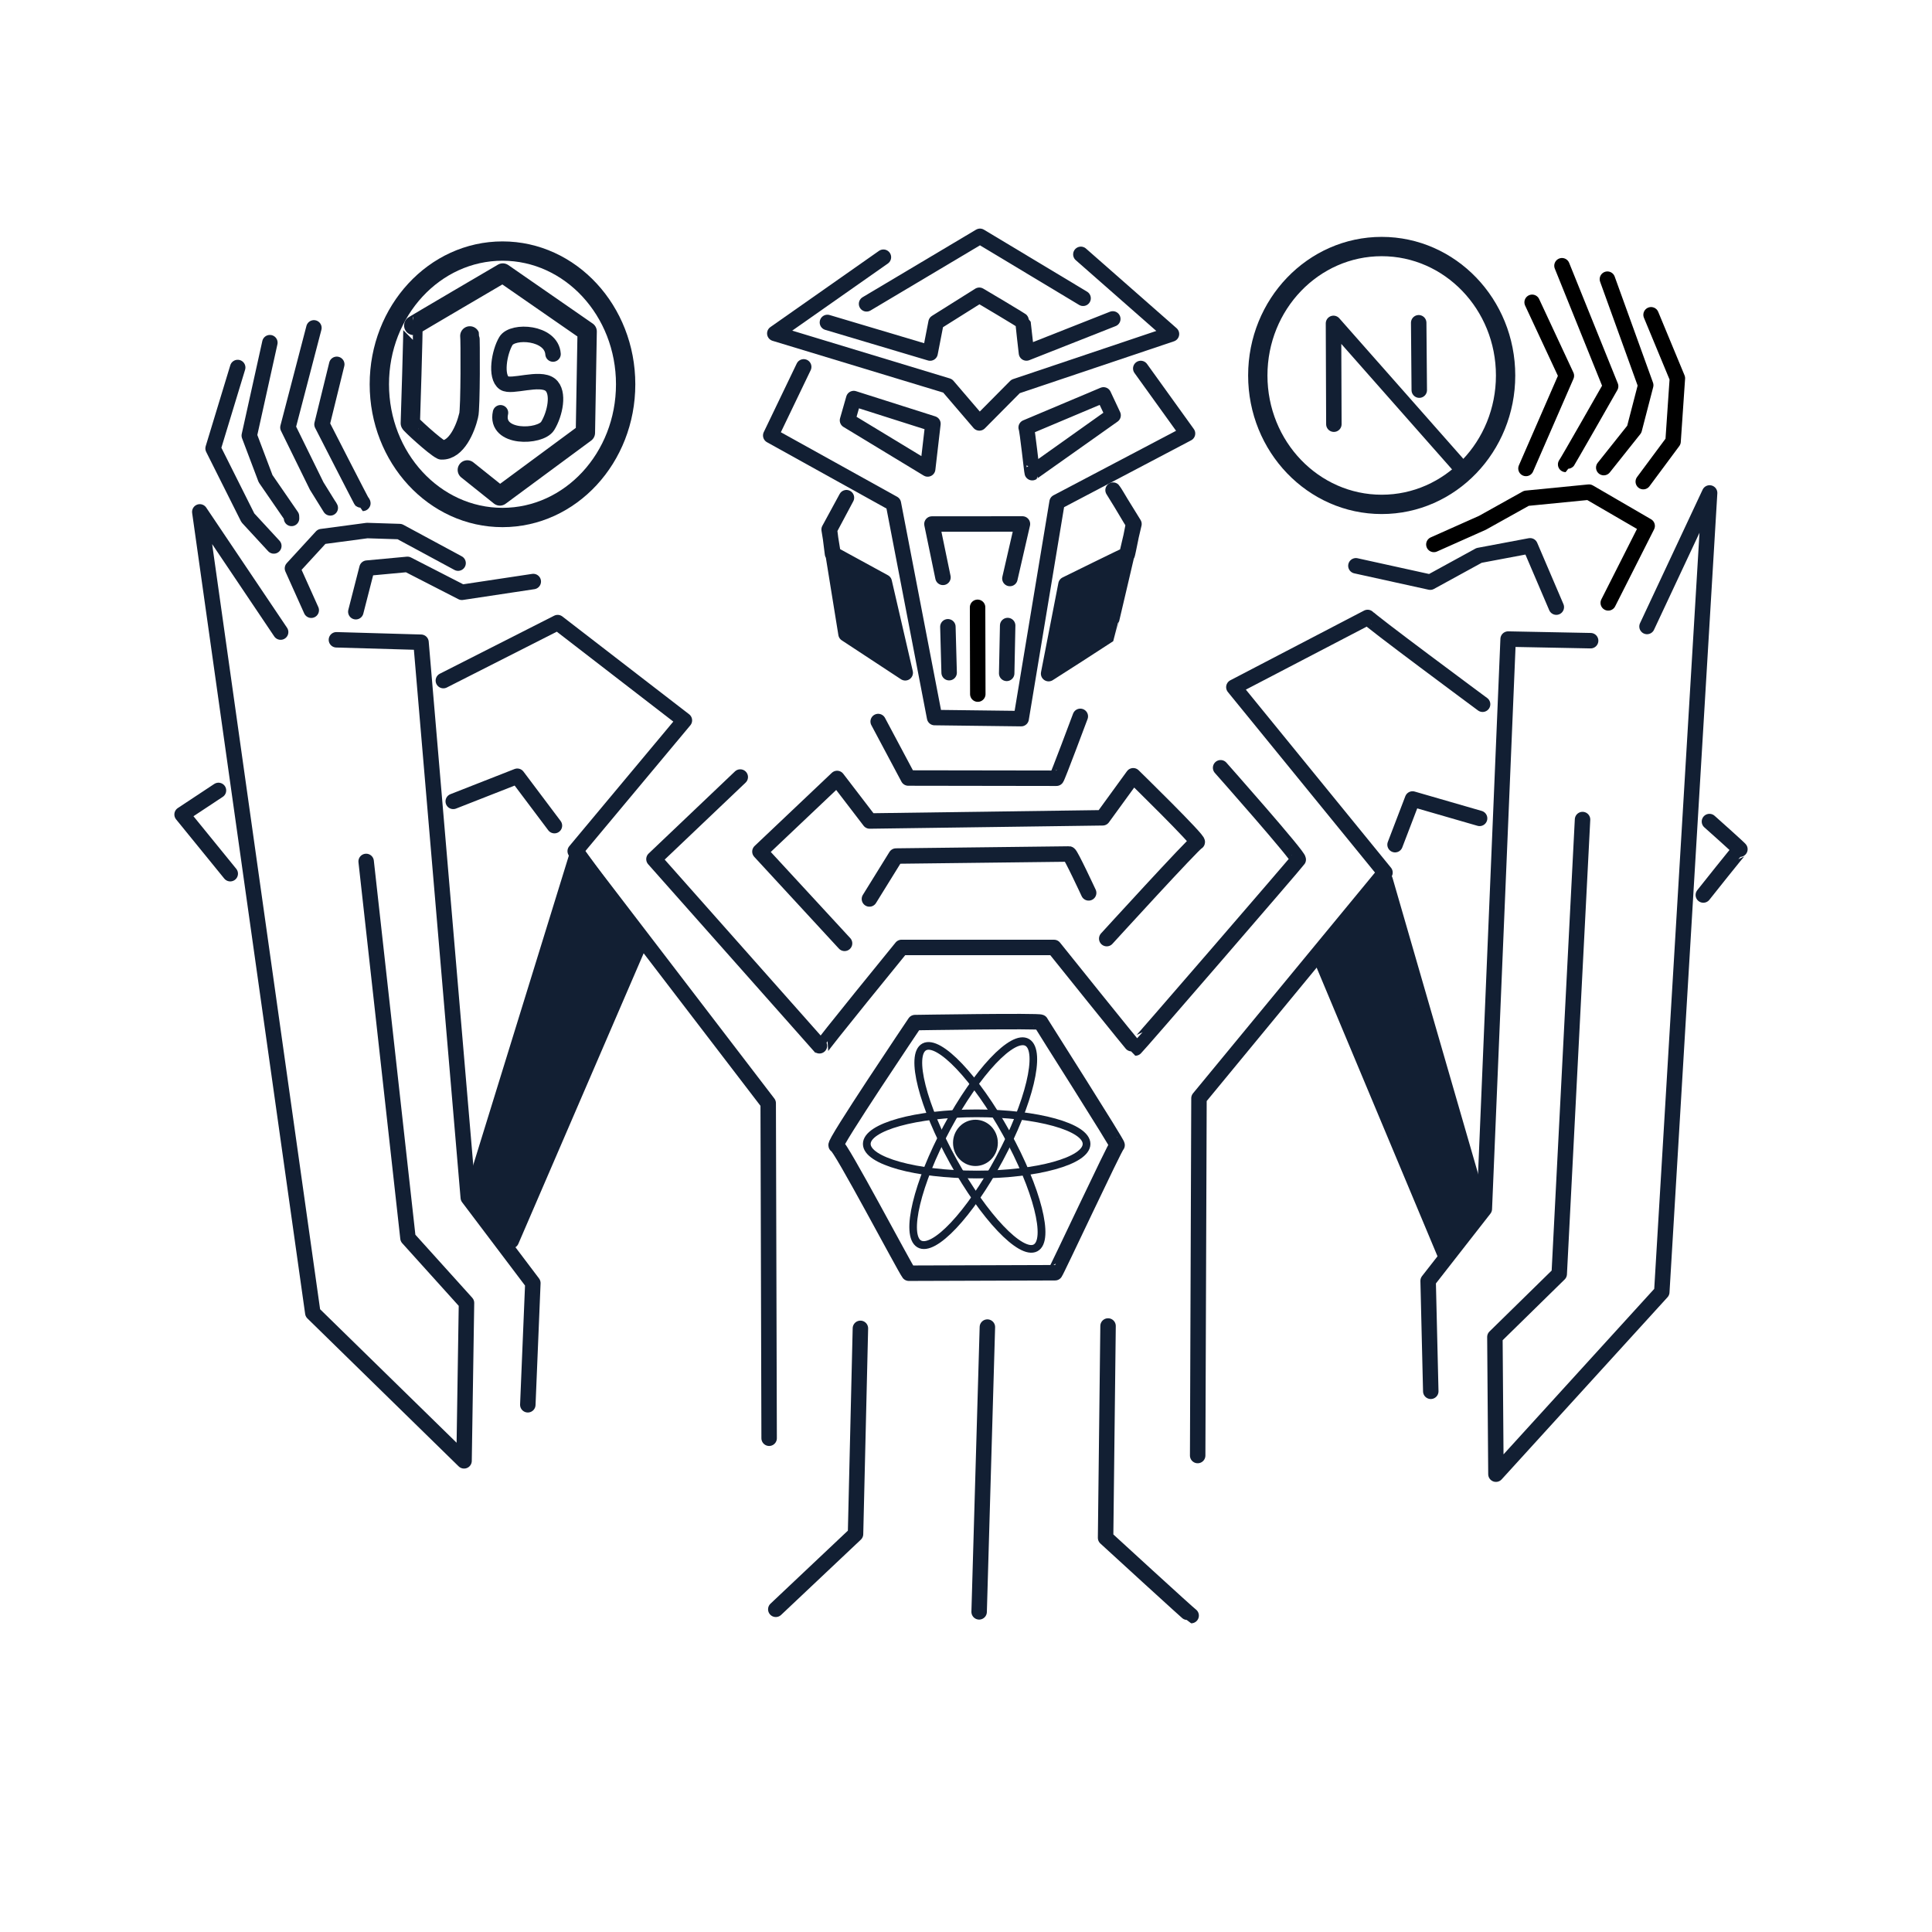 <svg viewBox="0 0 500 500" xmlns="http://www.w3.org/2000/svg">
  <defs></defs>
  <path style="fill: none; stroke: rgb(18, 31, 51); stroke-width: 4px; stroke-linecap: round; stroke-linejoin: round;" d="M 224.267 78.636 L 253.62 61.159 L 280.301 77.196"></path>
  <path style="fill: none; stroke: rgb(18, 31, 51); stroke-width: 4px; stroke-linecap: round; stroke-linejoin: round;" d="M 214.134 83.447 L 240.71 91.369 L 242.251 83.447 L 253.446 76.412 C 253.446 76.412 264.74 83.078 264.74 83.262 C 264.74 83.447 265.646 91.354 265.646 91.354 L 287.989 82.536"></path>
  <path style="fill: none; stroke: rgb(18, 31, 51); stroke-width: 4px; stroke-linecap: round; stroke-linejoin: round;" d="M 228.626 66.565 L 200.519 86.288 L 245.238 99.856 L 253.459 109.452 L 262.827 100.008 L 303.177 86.437 L 279.728 65.828"></path>
  <path style="fill: none; stroke: rgb(18, 31, 51); stroke-width: 4px; stroke-linecap: round; stroke-linejoin: round;" d="M 207.998 94.945 L 199.466 112.698 L 231.207 130.313 L 241.874 185.708 L 264.276 185.982 L 273.572 129.952 L 307.33 112.188 L 295.227 95.361"></path>
  <path style="fill: none; stroke: rgb(18, 31, 51); stroke-width: 4px; stroke-linecap: round; stroke-linejoin: round;" d="M 220.945 103.147 L 241.443 109.666 L 240.083 121.368 L 219.333 108.785 L 220.945 103.147 Z"></path>
  <path style="fill: none; stroke: rgb(18, 31, 51); stroke-width: 4px; stroke-linecap: round; stroke-linejoin: round;" d="M 265.572 110.636 L 285.589 102.198 L 288.068 107.481 C 288.068 107.481 267.215 122.253 267.14 122.327 C 267.067 122.401 265.874 111.15 265.572 110.636 Z"></path>
  <path style="fill: none; stroke: rgb(18, 31, 51); stroke-width: 4px; stroke-linecap: round; stroke-linejoin: round;" d="M 244.038 149.424 L 241.184 135.615 L 264.605 135.602 L 261.36 149.717"></path>
  <path style="stroke: rgb(18, 31, 51); stroke-width: 4px; fill: rgb(18, 31, 51); stroke-linecap: round; stroke-linejoin: round;" d="M 234.273 174.12 L 218.946 164.048 L 214.578 137.041 L 219.056 128.799 L 214.662 137.045 L 215.451 143.317 L 228.839 150.631 L 234.273 174.12 Z"></path>
  <path style="stroke: rgb(18, 31, 51); stroke-width: 4px; fill: rgb(18, 31, 51); stroke-linecap: round; stroke-linejoin: round;" d="M 288.06 126.845 L 293.469 135.608 C 293.469 135.608 286.746 164.457 286.672 164.533 C 286.598 164.606 271.378 174.336 271.378 174.336 L 275.876 151.243 C 275.876 151.243 291.644 143.465 291.718 143.539 C 291.792 143.612 293.427 135.33 293.354 135.479 C 293.279 135.627 288.458 127.241 288.06 126.845 Z"></path>
  <path style="fill: rgb(216, 216, 216); stroke: rgb(0, 0, 0); stroke-linecap: round; stroke-linejoin: round; stroke-width: 4px;" d="M 253.053 179.634 L 252.998 157.173"></path>
  <path style="fill: rgb(216, 216, 216); stroke: rgb(18, 31, 51); stroke-linecap: round; stroke-linejoin: round; stroke-width: 4px;" d="M 245.312 162.211 L 245.636 174.089"></path>
  <path style="fill: rgb(216, 216, 216); stroke: rgb(18, 31, 51); stroke-linecap: round; stroke-linejoin: round; stroke-width: 4px;" d="M 260.783 161.889 L 260.531 174.266"></path>
  <path style="fill: none; stroke: rgb(18, 31, 51); stroke-linecap: round; stroke-linejoin: round; stroke-width: 4px;" d="M 253.4 417.145 L 255.534 343.451"></path>
  <path style="fill: none; stroke: rgb(18, 31, 51); stroke-linecap: round; stroke-linejoin: round; stroke-width: 4px;" d="M 200.776 416.487 L 221.41 397.011 L 222.673 343.778"></path>
  <path style="fill: none; stroke: rgb(18, 31, 51); stroke-linecap: round; stroke-linejoin: round; stroke-width: 4px;" d="M 286.763 343.166 L 286.125 397.981 C 286.125 397.981 308.065 418.111 308.269 418.111"></path>
  <path style="fill: none; stroke: rgb(18, 31, 51); stroke-linecap: round; stroke-linejoin: round; stroke-width: 4px;" d="M 199.05 372.215 L 198.809 285.507 L 148.863 220.278 L 177.12 186.433 L 144.322 161.127 L 114.741 176.138"></path>
  <path style="fill: none; stroke: rgb(18, 31, 51); stroke-linecap: round; stroke-linejoin: round; stroke-width: 4px;" d="M 309.956 376.689 L 310.294 284.23 L 358.432 225.822 L 319.325 177.834 C 319.325 177.834 354.411 159.549 354.005 159.764 C 353.598 159.978 383.694 182.256 383.694 182.256"></path>
  <path style="stroke: rgb(18, 31, 51); stroke-linecap: round; fill: none; stroke-linejoin: round; stroke-width: 4px;" d="M 235.216 329.508 C 235.216 329.508 272.847 329.383 273.05 329.383 C 273.254 329.383 288.694 296.365 289.1 296.365 C 289.507 296.365 269.526 264.99 269.324 264.56 C 269.121 264.133 236.795 264.646 236.795 264.646 C 236.795 264.646 215.399 296.416 216.416 296.416 C 217.434 296.416 234.136 328.111 235.216 329.508 Z"></path>
  <path style="fill: none; stroke: rgb(18, 31, 51); stroke-linecap: round; stroke-linejoin: round; stroke-width: 4px;" d="M 191.579 201.096 L 169.244 222.344 C 169.244 222.344 212.727 271.376 212.523 271.162 C 212.32 270.95 233.323 245.194 233.323 245.194 L 272.77 245.198 C 272.77 245.198 293.624 271.221 293.827 271.221 C 294.031 271.221 335.576 223.107 335.983 222.466 C 336.39 221.825 315.894 198.698 315.894 198.698"></path>
  <path style="fill: none; stroke: rgb(18, 31, 51); stroke-linecap: round; stroke-linejoin: round; stroke-width: 4px;" d="M 218.572 244.138 L 196.669 220.392 L 216.643 201.466 L 225.076 212.472 L 285.369 211.646 L 293.275 200.769 C 293.275 200.769 310.642 217.73 309.829 217.944 C 309.015 218.157 286.423 242.913 286.423 242.913"></path>
  <path style="fill: none; stroke: rgb(18, 31, 51); stroke-linecap: round; stroke-linejoin: round; stroke-width: 4px;" d="M 225.008 232.651 L 231.885 221.544 C 231.885 221.544 276.254 221.015 276.66 221.015 C 277.067 221.015 281.743 231.077 281.743 231.077"></path>
  <path style="fill: none; stroke: rgb(18, 31, 51); stroke-linecap: round; stroke-linejoin: round; stroke-width: 4px;" d="M 227.271 186.732 L 235.058 201.351 C 235.058 201.351 273.197 201.409 273.402 201.409 C 273.604 201.409 279.584 185.393 279.584 185.393"></path>
  <path style="stroke: rgb(18, 31, 51); stroke-linecap: round; stroke-linejoin: round; fill: rgb(18, 31, 51); stroke-width: 4px;" d="M 149.488 220.861 L 165.774 243.52 L 132.313 321.101 L 122.349 308.673 L 149.488 220.861 Z"></path>
  <path style="fill: none; stroke-linecap: round; stroke-linejoin: round; stroke-width: 4px; stroke: rgb(18, 31, 51);" d="M 136.598 363.554 L 137.902 332.065 L 121.19 309.938 L 108.956 166.209 L 87.066 165.578"></path>
  <path style="fill: none; stroke-linecap: round; stroke-linejoin: round; stroke-width: 4px; stroke: rgb(18, 31, 51);" d="M 94.759 222.94 L 105.582 320.404 L 120.729 337.198 L 120.096 378.063 L 80.955 339.779 L 51.708 132.476 L 72.628 163.582"></path>
  <path style="fill: rgb(18, 31, 51); stroke: rgb(18, 31, 51); stroke-width: 4px; stroke-linecap: round; stroke-linejoin: round;" d="M 358.468 227.769 L 383.266 313.484 L 374.153 325.032 L 342.292 248.937 L 358.468 227.769 Z"></path>
  <path style="fill: none; stroke: rgb(18, 31, 51); stroke-width: 4px; stroke-linecap: round; stroke-linejoin: round;" d="M 370.283 360.065 L 369.599 331.484 L 384.142 312.862 L 390.303 165.392 L 411.655 165.809"></path>
  <path style="fill: none; stroke: rgb(18, 31, 51); stroke-width: 4px; stroke-linecap: round; stroke-linejoin: round;" d="M 409.56 212.099 L 403.526 329.701 L 386.877 346.018 L 387.148 381.515 L 430.068 334.383 L 442.447 127.575 L 426.247 162.133"></path>
  <path style="fill: none; stroke-linejoin: round; stroke-width: 4px; stroke: rgb(18, 31, 51); stroke-linecap: round;" d="M 56.541 204.562 L 47.124 210.789 L 59.588 226.108"></path>
  <path style="fill: none; stroke-linejoin: round; stroke-width: 4px; stroke: rgb(18, 31, 51); stroke-linecap: round;" d="M 442.405 212.618 C 442.405 212.618 450.547 219.857 450.343 219.857 C 450.141 219.857 440.817 231.626 440.817 231.626"></path>
  <path style="fill: none; stroke: rgb(18, 31, 51); stroke-linejoin: round; stroke-linecap: round; stroke-width: 4px;" d="M 117.297 207.395 L 133.877 200.89 L 143.487 213.672"></path>
  <path style="fill: none; stroke: rgb(18, 31, 51); stroke-linejoin: round; stroke-linecap: round; stroke-width: 4px;" d="M 382.918 211.792 L 365.566 206.777 L 361.038 218.601"></path>
  <ellipse style="fill: none; stroke: rgb(18, 31, 51); stroke-width: 5px; stroke-linecap: round; stroke-linejoin: round;" cx="130.045" cy="99.451" rx="31.872" ry="34.476"></ellipse>
  <ellipse style="fill: none; stroke: rgb(18, 31, 51); stroke-width: 5px; stroke-linecap: round; stroke-linejoin: round;" cx="357.581" cy="97.169" rx="32.066" ry="33.364"></ellipse>
  <path style="fill: none; stroke: rgb(18, 31, 51); stroke-width: 5px; stroke-linecap: round; stroke-linejoin: round;" d="M 120.943 121.616 L 129.371 128.356 L 151.5 112.016 L 151.957 85.784 L 130.121 70.654 C 130.121 70.654 106.679 84.383 106.843 84.383 C 107.005 84.383 106.191 109.529 106.191 109.529 C 106.087 109.674 112.472 115.583 114.273 116.443 C 118.092 116.601 120.468 110.988 121.288 107.513 C 121.786 105.958 121.727 87.258 121.593 86.93"></path>
  <path style="fill: none; stroke-width: 4px; stroke-linecap: round; stroke-linejoin: round; stroke: rgb(18, 31, 51);" d="M 143.126 91.626 C 142.715 85.919 132.673 85.342 130.932 88.248 C 129.193 91.153 128.128 97.514 130.462 99.118 C 132.349 100.415 139.648 97.407 142.4 99.572 C 144.84 101.489 143.643 107.166 141.735 110.238 C 139.825 113.31 128.001 113.681 129.525 106.824"></path>
  <path style="fill: none; stroke: rgb(18, 31, 51); stroke-width: 4px; stroke-linecap: round; stroke-linejoin: round;" d="M 378.947 122.036 L 345.106 83.693 L 345.205 109.78"></path>
  <path style="stroke: rgb(18, 31, 51); fill: none; stroke-width: 4px; stroke-linecap: round; stroke-linejoin: round;" d="M 367.305 100.965 L 367.158 83.532"></path>
  <ellipse style="stroke: rgb(18, 31, 51); fill: none; stroke-miterlimit: 2; stroke-width: 2px;" cx="252.761" cy="296.048" rx="28.438" ry="7.919"></ellipse>
  <ellipse style="stroke: rgb(18, 31, 51); fill: none; stroke-miterlimit: 2; stroke-width: 2px;" cx="253.376" cy="286.057" rx="29.729" ry="7.77" transform="matrix(0.484, 0.875, -0.884, 0.468, 383.839, -58.636)"></ellipse>
  <ellipse style="stroke: rgb(18, 31, 51); fill: none; stroke-miterlimit: 2; stroke-width: 2px;" cx="254.491" cy="286.034" rx="29.583" ry="7.892" transform="matrix(0.473, -0.881, 0.86, 0.511, -114.489, 373.896)"></ellipse>
  <ellipse style="stroke-width: 2px; stroke: rgb(18, 31, 51); fill: rgb(18, 31, 51);" cx="252.442" cy="295.776" rx="4.799" ry="4.989"></ellipse>
  <path style="fill: none; stroke: rgb(18, 31, 51); stroke-width: 4px; stroke-linecap: round; stroke-linejoin: round;" d="M 92.087 158.311 L 94.977 147.033 L 105.452 146.06 L 119.536 153.286 L 138.011 150.501"></path>
  <path style="fill: none; stroke: rgb(18, 31, 51); stroke-width: 4px; stroke-linecap: round; stroke-linejoin: round;" d="M 70.863 141.291 L 64.147 134.014 L 55.148 116.054 L 61.515 95.109"></path>
  <path style="fill: none; stroke: rgb(18, 31, 51); stroke-width: 4px; stroke-linecap: round; stroke-linejoin: round;" d="M 75.452 134.168 L 75.434 133.611 L 68.733 123.881 L 64.516 112.723 L 69.842 88.682"></path>
  <path style="fill: none; stroke: rgb(18, 31, 51); stroke-width: 4px; stroke-linecap: round; stroke-linejoin: round;" d="M 81.24 84.852 L 74.517 110.623 L 81.954 125.769 L 85.476 131.441 L 85.213 130.973"></path>
  <path style="fill: none; stroke: rgb(18, 31, 51); stroke-width: 4px; stroke-linecap: round; stroke-linejoin: round;" d="M 87.154 94.29 L 83.335 109.827 C 83.335 109.827 93.777 130.269 93.881 130.269 C 93.985 130.269 93.763 129.972 93.763 129.972"></path>
  <path style="fill: none; stroke: rgb(18, 31, 51); stroke-width: 4px; stroke-linecap: round; stroke-linejoin: round;" d="M 80.551 157.926 L 75.687 147.094 L 83.234 138.873 L 95.017 137.304 L 103.428 137.571 L 118.553 145.735"></path>
  <path style="fill: none; stroke: rgb(18, 31, 51); stroke-width: 4px; stroke-linecap: round; stroke-linejoin: round;" d="M 402.773 157.125 L 395.985 141.256 L 382.779 143.743 L 370.145 150.663 L 350.906 146.427"></path>
  <path style="stroke: rgb(0, 0, 0); fill: none; stroke-width: 4px; stroke-linecap: round; stroke-linejoin: round;" d="M 371.084 140.902 L 383.667 135.294 L 395.031 128.956 L 411.234 127.362 L 426.284 136.109 L 416.212 156.024"></path>
  <path style="stroke: rgb(0, 0, 0); fill: none; stroke-width: 4px; stroke-linecap: round; stroke-linejoin: round;" d="M 394.92 121.236 L 405.375 97.24 L 396.514 78.238"></path>
  <path style="stroke: rgb(0, 0, 0); fill: none; stroke-width: 4px; stroke-linecap: round; stroke-linejoin: round;" d="M 404.239 68.773 L 416.828 99.965 C 416.828 99.965 405.326 120.187 405.188 120.187"></path>
  <path style="stroke: rgb(0, 0, 0); fill: none; stroke-width: 4px; stroke-linecap: round; stroke-linejoin: round;" d="M 415.05 121.016 L 422.949 111.094 L 425.908 99.688 L 415.995 72.25"></path>
  <path style="stroke: rgb(0, 0, 0); fill: none; stroke-width: 4px; stroke-linecap: round; stroke-linejoin: round;" d="M 425.277 124.646 L 432.989 114.254 L 434.105 97.89 L 427.295 81.467"></path>
</svg>